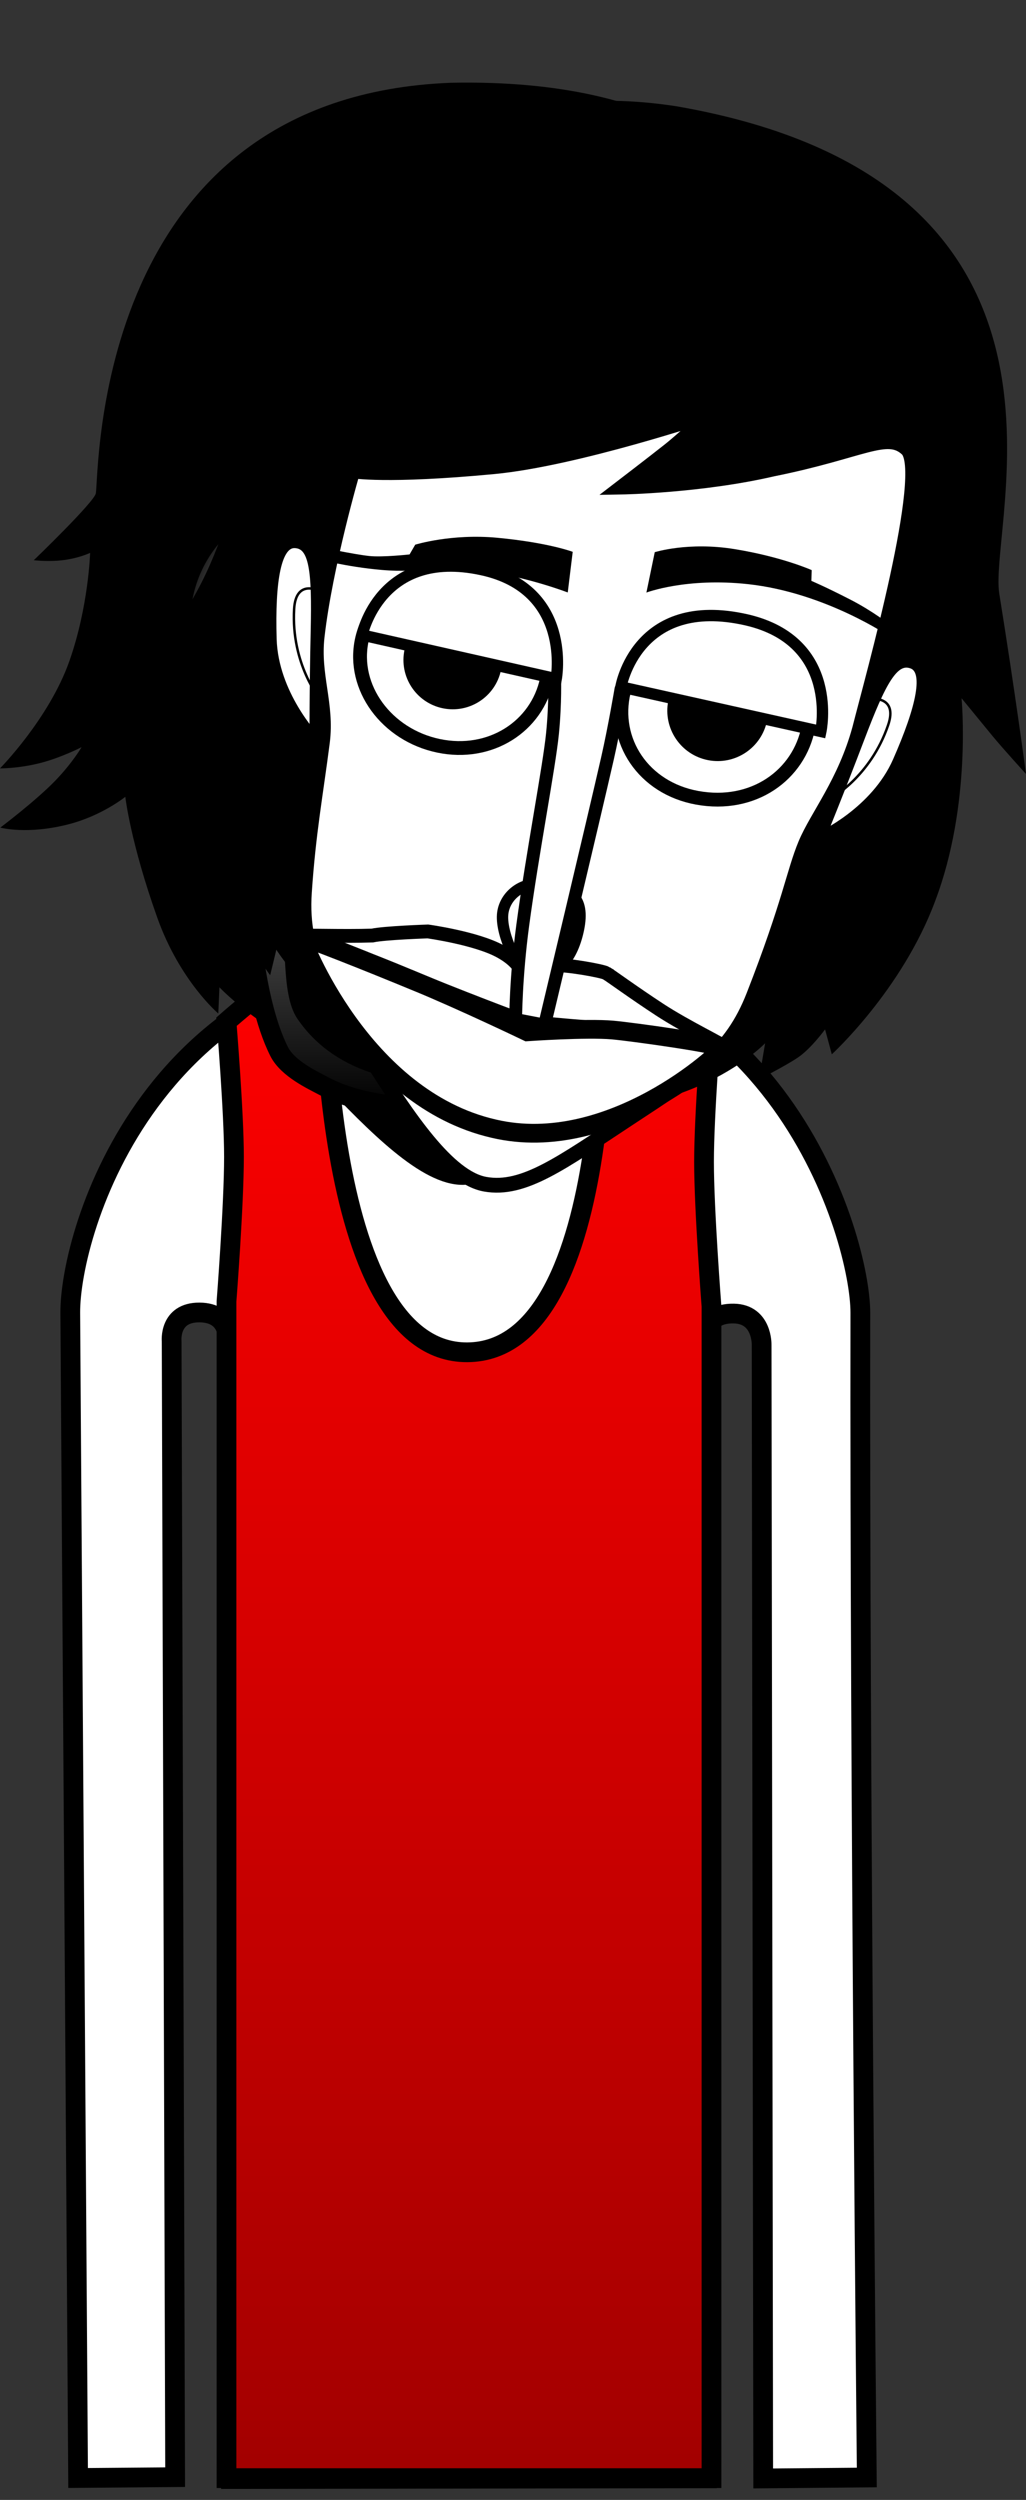 <svg version="1.1" xmlns="http://www.w3.org/2000/svg" xmlns:xlink="http://www.w3.org/1999/xlink" width="103.955" height="253.225" viewBox="0,0,103.955,253.225"><rect x="0" y="0" width="103.955" height="253.225" fill="#333333" stroke="none"/><defs><linearGradient x1="240.635" y1="150.326" x2="240.635" y2="304.406" gradientUnits="userSpaceOnUse" id="color-1"><stop offset="0" stop-color="#ff0000"/><stop offset="1" stop-color="#a20000"/></linearGradient><radialGradient cx="224.755" cy="116.38" r="12.849" gradientUnits="userSpaceOnUse" id="color-2"><stop offset="0" stop-color="#ffffff"/><stop offset="1" stop-color="#1a1a1a"/></radialGradient><radialGradient cx="252.32" cy="117.62" r="12.849" gradientUnits="userSpaceOnUse" id="color-3"><stop offset="0" stop-color="#ffffff"/><stop offset="1" stop-color="#1a1a1a"/></radialGradient><linearGradient x1="240.387" y1="134.961" x2="240.387" y2="141.384" gradientUnits="userSpaceOnUse" id="color-4"><stop offset="0" stop-color="#58575a"/><stop offset="1" stop-color="#000000"/></linearGradient><linearGradient x1="240.524" y1="140.219" x2="240.524" y2="165.736" gradientUnits="userSpaceOnUse" id="color-5"><stop offset="0" stop-color="#5f5f5f"/><stop offset="1" stop-color="#000000"/></linearGradient><linearGradient x1="251.948" y1="142.588" x2="251.948" y2="155.848" gradientUnits="userSpaceOnUse" id="color-6"><stop offset="0" stop-color="#4a4a4a"/><stop offset="1" stop-color="#000000"/></linearGradient><linearGradient x1="240.139" y1="142.611" x2="240.139" y2="145.16" gradientUnits="userSpaceOnUse" id="color-7"><stop offset="0" stop-color="#4a4a4a"/><stop offset="1" stop-color="#000000"/></linearGradient><linearGradient x1="244.898" y1="143.211" x2="244.898" y2="157.03" gradientUnits="userSpaceOnUse" id="color-8"><stop offset="0" stop-color="#4a4a4a"/><stop offset="1" stop-color="#000000"/></linearGradient><linearGradient x1="244.468" y1="157.286" x2="244.468" y2="160.426" gradientUnits="userSpaceOnUse" id="color-9"><stop offset="0" stop-color="#4a4a4a"/><stop offset="1" stop-color="#000000"/></linearGradient><linearGradient x1="235.066" y1="143.116" x2="235.066" y2="156.934" gradientUnits="userSpaceOnUse" id="color-10"><stop offset="0" stop-color="#4a4a4a"/><stop offset="1" stop-color="#000000"/></linearGradient><linearGradient x1="235.556" y1="157.229" x2="235.556" y2="160.368" gradientUnits="userSpaceOnUse" id="color-11"><stop offset="0" stop-color="#4a4a4a"/><stop offset="1" stop-color="#000000"/></linearGradient><linearGradient x1="244.66" y1="157.343" x2="244.66" y2="160.483" gradientUnits="userSpaceOnUse" id="color-12"><stop offset="0" stop-color="#4a4a4a"/><stop offset="1" stop-color="#000000"/></linearGradient><linearGradient x1="257.237" y1="142.42" x2="257.237" y2="145.797" gradientUnits="userSpaceOnUse" id="color-13"><stop offset="0" stop-color="#4a4a4a"/><stop offset="1" stop-color="#000000"/></linearGradient><linearGradient x1="223.239" y1="142.131" x2="223.239" y2="145.625" gradientUnits="userSpaceOnUse" id="color-14"><stop offset="0" stop-color="#4a4a4a"/><stop offset="1" stop-color="#000000"/></linearGradient><linearGradient x1="227.94" y1="142.588" x2="227.94" y2="155.848" gradientUnits="userSpaceOnUse" id="color-15"><stop offset="0" stop-color="#4a4a4a"/><stop offset="1" stop-color="#000000"/></linearGradient></defs><g transform="translate(-193.117,-53.387)"><g data-paper-data="{&quot;isPaintingLayer&quot;:true}" fill-rule="nonzero" stroke-linejoin="miter" stroke-miterlimit="10" stroke-dasharray="" stroke-dashoffset="0" style="mix-blend-mode: normal"><path d="M194.409,306.613v-253.225h91.182v253.225z" fill-opacity="0.01" fill="#000000" stroke="none" stroke-width="0" stroke-linecap="butt"/><path d="M201.03,304.392c0,0 -0.635,-94.384 -0.793,-118.012c-0.055,-8.153 8.187,-36.761 40.202,-36.921c31.602,-0.158 39.857,29.487 39.849,36.897c-0.077,46.243 0.654,117.986 0.654,117.986l-10.497,0.096l-0.159,-114.843c0,0 0.075,-3.099 -2.816,-3.154c-3.434,-0.065 -2.945,3.116 -2.945,3.116l0.205,114.87l-48.214,0.072l-0.305,-115.233c0,0 0.279,-2.919 -2.886,-2.934c-3.111,-0.015 -2.816,2.909 -2.816,2.909l0.353,115.067z" fill="#ffffff" stroke="#000000" stroke-width="2" stroke-linecap="butt"/><path d="M255.628,200.334c-0.571,0 -1.034,-0.463 -1.034,-1.034c0,-0.571 0.463,-1.034 1.034,-1.034c0.571,0 1.034,0.463 1.034,1.034c0,0.571 -0.463,1.034 -1.034,1.034z" fill="#000000" stroke="none" stroke-width="1.5" stroke-linecap="butt"/><path d="M250.368,204.569c-4.463,-0.314 -6.552,-1.794 -6.17,-2.58c0.118,-0.242 2.846,1.064 6.97,1.305c6.409,0.375 8.51,-0.632 8.51,-0.632v1.346c0,0 -2.413,1.047 -9.311,0.561z" fill="#000000" stroke="#000000" stroke-width="0" stroke-linecap="butt"/><path d="M222.555,199.3c0,-0.571 0.463,-1.034 1.034,-1.034c0.571,0 1.034,0.463 1.034,1.034c0,0.571 -0.463,1.034 -1.034,1.034c-0.571,0 -1.034,-0.463 -1.034,-1.034z" fill="#000000" stroke="none" stroke-width="1.5" stroke-linecap="butt"/><path d="M228.849,204.569c-6.897,0.486 -9.311,-0.561 -9.311,-0.561v-1.346c0,0 2.101,1.007 8.51,0.632c4.124,-0.241 6.853,-1.547 6.97,-1.305c0.383,0.786 -1.706,2.266 -6.17,2.58z" fill="#000000" stroke="#000000" stroke-width="0" stroke-linecap="butt"/><path d="M240.129,261.121c-0.819,0 -1.483,-0.664 -1.483,-1.483c0,-0.819 0.664,-1.483 1.483,-1.483c0.819,0 1.483,0.664 1.483,1.483c0,0.819 -0.664,1.483 -1.483,1.483z" data-paper-data="{&quot;index&quot;:null}" fill="#000000" stroke="none" stroke-width="1.5" stroke-linecap="butt"/><path d="M216.066,304.406v-119.201c0,0 0.757,-9.731 0.757,-14.639c0,-4.498 -0.757,-13.687 -0.757,-13.687c0,0 2.673,-2.353 4.656,-3.748c1.983,-1.395 5.172,-2.804 5.172,-2.804c0,0 -0.602,40.109 14.56,40.039c15.435,-0.072 13.832,-40.039 13.832,-40.039c0,0 3.913,1.52 6.166,2.947c2.253,1.427 4.754,3.605 4.754,3.605c0,0 -0.757,9.425 -0.757,14.192c0,4.842 0.757,14.639 0.757,14.639v118.697z" fill="url(#color-1)" stroke="#000000" stroke-width="2" stroke-linecap="butt"/><g stroke-linecap="butt"><path d="M196.539,110.134c0,0 6.163,-5.922 6.292,-6.788c0.337,-2.271 -0.168,-40.173 35.968,-41.574c44.636,-0.914 39.015,35.349 41.531,42.19c3.45,9.381 6.157,17.4 6.157,17.4c0,0 -2.767,-2.054 -4.08,-3.134c-1.224,-1.008 -3.801,-3.146 -3.801,-3.146c0,0 3.091,10.348 1.311,20.695c-1.562,9.481 -7.298,17.225 -7.298,17.225l-1.155,-2.347c0,0 -1.023,2.198 -2.16,3.333c-1.137,1.135 -3.439,2.913 -3.439,2.913l-0.092,-3.704c0,0 -7.06,11.018 -24.351,10.872c-16.306,-0.255 -26.072,-10.675 -26.072,-10.675l-0.116,2.655c0,0 -3.895,-3.293 -6.181,-9.708c-2.725,-7.646 -3.239,-12.243 -3.239,-12.243c0,0 -2.339,1.899 -5.717,2.774c-4.233,1.097 -6.947,0.345 -6.947,0.345c0,0 3.608,-2.717 5.584,-4.77c1.76,-1.828 2.647,-3.377 2.647,-3.377c0,0 -2.108,1.085 -4.233,1.618c-2.217,0.556 -4.03,0.531 -4.03,0.531c0,0 4.975,-5.037 7.031,-10.874c1.941,-5.511 2.1,-10.957 2.1,-10.957c0,0 -1.362,0.662 -3.33,0.795c-1.248,0.085 -2.378,-0.049 -2.378,-0.049z" fill="#000000" stroke="none" stroke-width="1.5"/><path d="M212.698,121.455c-0.577,-7.293 0.335,-17.154 0.335,-17.154c0,0 3.411,-0.041 13.914,-3.144c8.07,-2.384 20.547,-9.487 20.547,-9.487c0,0 -2.16,3.005 -3.408,4.46c-1.327,1.547 -3.993,4.563 -3.993,4.563c0,0 7.838,-1.668 14.675,-4.729c8.568,-3.536 10.593,-6.053 12.95,-4.593c2.783,1.724 1.03,23.183 0.718,28.741c-0.422,5.669 -2.533,9.5 -3.15,12.521c-0.617,3.021 -0.41,6.137 -2.206,16.04c-1.121,6.18 -4.162,8.925 -10.019,14.661c-5.858,5.736 -9.054,9.253 -13.014,9.322c-3.811,0.066 -8.936,-5.1 -13.935,-10.382c-5.324,-5.625 -8.875,-8.477 -9.716,-15.14c-0.757,-6 -0.777,-9.909 -1.123,-15.248c-0.253,-3.903 -2.261,-6.445 -2.576,-10.428z" fill="#000000" stroke="#000000" stroke-width="1.5"/><path d="M260.768,106.335c0,0 1.524,0.318 4.256,1.11c2.495,0.724 4.449,1.744 4.449,1.744l0.195,1.17c0,0 -7.25,-3.13 -15.116,-2.471c-6.29,0.527 -9.963,2.812 -9.963,2.812l0.046,-4.177c0,0 3.127,-1.704 7.864,-1.856c4.904,-0.157 8.091,0.591 8.091,0.591z" data-paper-data="{&quot;index&quot;:null}" fill="#000000" stroke="none" stroke-width="1.5"/><path d="M244.265,120.976c0.204,-4.888 4.453,-8.858 9.77,-8.858c5.318,0 9.275,3.966 9.275,8.858c0,4.892 -3.886,9.071 -9.7,9.142c-5.53,0.067 -9.558,-4.037 -9.345,-9.142z" fill="#000000" stroke="#000000" stroke-width="1.4"/><path d="M248.868,121.061c0,-2.818 2.285,-5.103 5.103,-5.103c2.818,0 5.103,2.285 5.103,5.103c0,2.818 -2.285,5.103 -5.103,5.103c-2.818,0 -5.103,-2.285 -5.103,-5.103z" fill="#000000" stroke="none" stroke-width="1.5"/><path d="M243.888,120.574c0,0 -0.247,-9.458 11.198,-9.103c9.714,0.333 9.547,9.652 9.547,9.652z" fill="#000000" stroke="#000000" stroke-width="1.15"/><path d="M220.67,110.431c0,0 3.37,-1.819 8.032,-2.282c5.167,-0.513 7.768,-0.066 7.768,-0.066l0.295,4.137c0,0 -3.836,-0.681 -8.018,-0.521c-5.593,0.213 -6.645,1.433 -10.898,1.891c-3.644,0.393 -6.737,0.159 -6.737,0.159l-0.026,-1.232c0,0 3.595,0.074 5.234,-0.068c1.352,-0.117 3.976,-0.938 3.976,-0.938z" fill="#000000" stroke="none" stroke-width="1.5"/><path d="M237.605,116.38c0,7.096 -5.753,12.849 -12.849,12.849c-7.096,0 -12.849,-5.753 -12.849,-12.849c0,-7.096 5.753,-12.849 12.849,-12.849c7.096,0 12.849,5.753 12.849,12.849z" fill="url(#color-2)" stroke="#000000" stroke-width="1"/><path d="M265.169,117.62c0,7.096 -5.753,12.849 -12.849,12.849c-7.096,0 -12.849,-5.753 -12.849,-12.849c0,-7.096 5.753,-12.849 12.849,-12.849c7.096,0 12.849,5.753 12.849,12.849z" fill="url(#color-3)" stroke="#000000" stroke-width="1"/><path d="M240.815,149.43c0.218,0.019 0.539,-1.142 2.078,-1.651c1.487,-0.492 3.605,-0.336 4.905,-0.202c1.433,0.432 8.883,3.575 8.883,3.575c0,0 -6.516,0.57 -9.362,0.888c-2.385,0.266 -6.752,0.893 -6.752,0.893l-17.805,-3.494c0,0 1.639,-0.329 4.068,-1.065c2.806,-0.851 3.581,-1.22 4.45,-1.32c2.064,-0.239 4.506,-0.232 6.832,0.44c2.493,0.72 2.487,1.919 2.704,1.937z" fill="#ffffff" stroke="#000000" stroke-width="1.25"/><path d="M239.605,160.137c-13.24,-0.266 -17.937,-10.564 -17.937,-10.564c0,0 6.205,1.06 9.194,1.69c3.088,0.65 5.728,1.848 9.579,1.994c3.851,0.146 5.95,-1.012 8.28,-1.23c1.807,-0.169 8.199,-0.507 8.199,-0.507c0,0 -2.897,8.908 -17.316,8.618z" fill="#ffffff" stroke="#000000" stroke-width="1.25"/><path d="M243.769,145.081c-0.114,1.761 -1.367,3.053 -3.534,3.053c-2.168,0 -3.321,-2.14 -3.321,-3.905c0,-1.765 1.153,-2.485 3.321,-2.485c2.168,0 3.685,1.004 3.534,3.337z" fill="#ffffff" stroke="#000000" stroke-width="1"/><path d="M258.741,152.966c0,6.256 -8.025,11.328 -17.924,11.328c-9.899,0 -17.924,-5.072 -17.924,-11.328c0,-3.096 -5.554,-10.921 -2.369,-12.965c3.251,-2.087 15.292,1.638 20.292,1.638c6.606,0 16.574,-2.617 19.683,0.745c1.55,1.676 -1.759,8.501 -1.759,10.583z" fill="#000000" stroke="none" stroke-width="0"/><path d="M262.702,137.331c1.765,0.97 -0.132,3.765 -1.309,4.475c-1.588,0.959 -23.857,1.288 -24.777,1.288c-2.034,0 -14.545,-1.402 -19.023,-2.497c-2.22,-0.543 -1.349,-2.923 -1.349,-3.682c0,-1.005 4.483,-0.165 7.809,-1.187c4.247,-1.306 7.884,-3.427 9.59,-3.427c0.483,0 1.914,0.022 3.32,0.635c0.885,0.386 1.761,1.477 2.385,1.462c2.066,-0.051 2.558,-1.456 4.211,-1.804c0.603,-0.127 2.446,-0.45 4.201,0.07c2.039,0.604 4.142,2.128 6.924,2.986c2.948,0.91 6.665,0.938 8.018,1.682z" fill="#0b0509" stroke="none" stroke-width="0"/><path d="M263.644,138.959c0,1.598 -18.692,2.425 -25.355,2.425c-6.664,0 -21.159,-1.139 -21.159,-2.738c0,-0.728 4.076,0.321 7.431,-0.365c4.006,-0.819 7.653,-3.311 11.28,-3.311c0.485,0 1.719,-0.106 2.82,0.406c0.655,0.305 1.501,0.708 2.075,0.721c1.224,0.026 0.761,-0.063 1.786,-0.415c0.981,-0.338 3.109,-0.317 3.961,-0.147c3.202,0.639 6.838,2.664 9.905,3.076c3.414,0.458 7.255,-0.243 7.255,0.349z" fill="url(#color-4)" stroke="none" stroke-width="0"/><path d="M222.59,145.685c0.591,2.82 0.036,8.22 1.492,10.344c3.791,5.526 10.451,6.226 15.918,6.226c3.394,0 6.646,0.609 9.326,-0.865c1.149,-0.632 3.738,-1.486 4.915,-3.132c2.621,-3.664 2.996,-10.116 4.54,-14.286c1.215,-3.281 4.124,-3.524 4.126,-3.459c0.014,0.456 -0.125,1.208 -0.532,3.498c-0.723,4.066 -1.74,9.362 -1.74,9.999c0,2.461 -1.772,4.829 -3.584,6.54c-0.251,0.237 -2.561,3.49 -5.588,4.437c-3.199,1.001 -6.69,0.709 -10.588,0.709c-5.956,0 -11.022,-0.181 -15.054,-2.35c-1.016,-0.547 -3.546,-1.706 -4.416,-3.434c-2.898,-5.755 -3.262,-16.361 -3.262,-19.238c0,-1.998 4.049,3.106 4.448,5.01z" data-paper-data="{&quot;index&quot;:null}" fill="url(#color-5)" stroke="#000000" stroke-width="2"/><g stroke="none" stroke-width="0"><path d="M250.263,149.084c-0.922,-3.049 -2.672,-5.58 -2.183,-6.084c0.274,-0.283 5.969,-0.468 6.021,-0.396c1.449,2.029 1.516,7.765 1.797,8.512c0.047,0.125 -1.24,2.849 -2.565,3.823c-0.6,0.441 -1.774,0.645 -2.075,0.904c-0.204,0.176 0.019,-3.403 -0.996,-6.759z" fill="url(#color-6)"/><path d="M240.033,145.16l-1.069,-2.549h2.351z" fill="url(#color-7)"/><path d="M248.959,154.765c-0.01,0.03 -0.918,0.75 -2.847,1.335c-1.27,0.385 -3.087,0.703 -4.048,0.847c-0.357,0.053 -0.595,0.083 -0.643,0.083c-0.732,0 -0.9,-6.051 0.055,-9.632c0.374,-1.4 0.862,-3.268 2.078,-3.931c1.064,-0.58 2.86,-0.126 3.3,0.889c1.163,2.682 2.289,9.824 2.104,10.41z" fill="url(#color-8)"/><path d="M241.518,160.426l-0.255,-1.946c0,0 2.801,-0.199 3.944,-0.412c0.962,-0.179 2.466,-0.782 2.466,-0.782l-0.066,1.774c0,0 -1.403,0.502 -2.407,0.727c-1.025,0.23 -3.682,0.639 -3.682,0.639z" fill="url(#color-9)"/><path d="M233.108,144.26c0.44,-1.014 2.236,-1.469 3.3,-0.889c1.216,0.663 1.705,2.531 2.078,3.931c0.956,3.581 0.788,9.632 0.055,9.632c-0.048,0 -0.287,-0.029 -0.643,-0.083c-0.96,-0.144 -2.777,-0.462 -4.048,-0.847c-1.929,-0.585 -2.837,-1.304 -2.847,-1.335c-0.186,-0.586 0.94,-7.728 2.104,-10.41z" data-paper-data="{&quot;index&quot;:null}" fill="url(#color-10)"/><path d="M234.824,159.729c-1.005,-0.225 -2.407,-0.727 -2.407,-0.727l-0.066,-1.774c0,0 1.504,0.603 2.466,0.782c1.143,0.213 3.944,0.412 3.944,0.412l-0.255,1.946c0,0 -2.657,-0.409 -3.682,-0.639z" data-paper-data="{&quot;index&quot;:null}" fill="url(#color-11)"/><path d="M241.71,160.483l-0.255,-1.946c0,0 2.801,-0.199 3.944,-0.412c0.962,-0.179 2.466,-0.782 2.466,-0.782l-0.066,1.774c0,0 -1.403,0.502 -2.407,0.727c-1.025,0.23 -3.682,0.639 -3.682,0.639z" data-paper-data="{&quot;index&quot;:null}" fill="url(#color-12)"/><path d="M257.13,145.797l-1.069,-3.378h2.351z" fill="url(#color-13)"/><path d="M222.455,145.625l-0.372,-3.495l2.313,0.378z" fill="url(#color-14)"/><path d="M228.628,155.842c-0.301,-0.258 -1.475,-0.462 -2.075,-0.904c-1.324,-0.974 -2.612,-3.698 -2.565,-3.823c0.282,-0.747 0.348,-6.483 1.797,-8.512c0.052,-0.072 5.747,0.113 6.021,0.396c0.489,0.504 -1.261,3.035 -2.183,6.084c-1.015,3.355 -0.792,6.934 -0.996,6.759z" data-paper-data="{&quot;index&quot;:null}" fill="url(#color-15)"/></g></g><g><path d="M210.945,103.523c0,0 7.184,-4.631 7.476,-5.456c0.766,-2.164 7.536,-39.46 43.27,-33.909c43.984,7.659 31.516,42.172 32.674,49.369c1.588,9.868 2.707,18.258 2.707,18.258c0,0 -2.322,-2.546 -3.403,-3.858c-1.008,-1.224 -3.128,-3.816 -3.128,-3.816c0,0 1.05,10.749 -2.68,20.563c-3.351,9.006 -10.464,15.507 -10.464,15.507l-0.684,-2.525c0,0 -1.425,1.961 -2.759,2.857c-1.334,0.896 -3.933,2.2 -3.933,2.2l0.62,-3.653c0,0 -9.041,9.46 -25.983,6.002c-15.955,-3.376 -23.542,-15.475 -23.542,-15.475l-0.623,2.583c0,0 -3.191,-3.978 -4.206,-10.712c-1.209,-8.026 -0.833,-12.637 -0.833,-12.637c0,0 -2.66,1.416 -6.143,1.627c-4.365,0.265 -6.884,-0.993 -6.884,-0.993c0,0 4.062,-1.975 6.395,-3.611c2.078,-1.457 3.245,-2.807 3.245,-2.807c0,0 -2.276,0.661 -4.464,0.777c-2.283,0.121 -4.057,-0.251 -4.057,-0.251c0,0 5.848,-3.99 8.985,-9.325c2.961,-5.037 4.161,-10.352 4.161,-10.352c0,0 -1.463,0.388 -3.421,0.142c-1.241,-0.156 -2.324,-0.504 -2.324,-0.504z" fill="#000000" stroke="none" stroke-width="1.5" stroke-linecap="butt"/><path d="M225.25,117.852c0.832,-7.269 3.617,-16.772 3.617,-16.772c0,0 3.355,0.613 14.259,-0.419c8.377,-0.793 21.985,-5.373 21.985,-5.373c0,0 -2.696,2.535 -4.2,3.724c-1.598,1.264 -4.793,3.713 -4.793,3.713c0,0 8.012,-0.134 15.309,-1.829c9.087,-1.828 11.556,-3.91 13.591,-2.025c2.401,2.225 -3.433,22.95 -4.804,28.345c-1.5,5.483 -4.307,8.838 -5.492,11.685c-1.185,2.847 -1.578,5.944 -5.24,15.319c-2.285,5.851 -5.795,7.961 -12.644,12.468c-6.848,4.507 -10.659,7.346 -14.559,6.654c-3.753,-0.665 -7.792,-6.718 -11.687,-12.861c-4.147,-6.541 -7.085,-10.021 -6.633,-16.721c0.407,-6.034 1.137,-9.874 1.821,-15.181c0.5,-3.879 -0.984,-6.759 -0.53,-10.728z" fill="#ffffff" stroke="#000000" stroke-width="1.5" stroke-linecap="butt"/><path d="M275.327,112.226c0,0 1.435,0.604 3.964,1.905c2.31,1.188 4.033,2.565 4.033,2.565l-0.033,1.186c0,0 -6.515,-4.462 -14.362,-5.322c-6.274,-0.688 -10.318,0.851 -10.318,0.851l0.846,-4.091c0,0 3.396,-1.073 8.074,-0.314c4.843,0.786 7.827,2.131 7.827,2.131z" data-paper-data="{&quot;index&quot;:null}" fill="#000000" stroke="none" stroke-width="1.5" stroke-linecap="butt"/><path d="M254.56,151.97c0.519,0.317 2.758,1.965 5.415,3.702c2.678,1.752 6.64,3.633 6.589,3.794c-0.065,0.204 -10.285,-1.777 -13.547,-2.002c-2.734,-0.188 -6.7,-0.59 -6.7,-0.59c0,0 -6.75,-2.502 -12.558,-4.944c-4.655,-1.957 -9.888,-3.624 -9.881,-3.717c0.01,-0.127 3.933,0.044 6.965,-0.061c1.22,-0.268 5.624,-0.415 5.624,-0.415c0,0 4.917,0.677 7.356,2.027c2.613,1.446 2.314,2.944 2.553,3.014c0,0 1.498,-1.49 2.728,-1.612c1.231,-0.122 5.068,0.566 5.456,0.803z" fill="#ffffff" stroke="#000000" stroke-width="1.4" stroke-linecap="butt"/><path d="M235.385,152.864c4.8,1.984 11.158,5.04 11.158,5.04c0,0 5.981,-0.417 8.642,-0.181c2.063,0.183 11.143,1.456 11.115,1.831c-0.027,0.366 -11.336,10.93 -23.142,8.163c-13.431,-3.067 -19.539,-19.238 -19.47,-19.396c0.07,-0.159 6.896,2.561 11.696,4.545z" fill="#ffffff" stroke="#000000" stroke-width="1.9" stroke-linecap="butt"/><path d="M246.729,152.03c-1.015,-0.198 -2.848,-3.878 -2.688,-5.99c0.142,-1.89 2.024,-3.505 4.45,-3.031c2.426,0.474 4.03,1.287 3.152,4.883c-0.745,3.052 -2.489,4.612 -4.914,4.138z" fill="#ffffff" stroke="#000000" stroke-width="1.15" stroke-linecap="butt"/><path d="M256.033,123.184c0,0 -0.66,3.916 -1.36,6.996c-1.386,6.098 -6.383,27.039 -6.383,27.039l-2.928,-0.563c0,0 0.012,-4.249 0.719,-9.539c0.957,-7.16 2.682,-16.077 3.014,-19.415c0.315,-3.163 0.216,-5.78 0.216,-5.78" fill="#ffffff" stroke="#000000" stroke-width="1.3" stroke-linecap="round"/><path d="M224.978,128.113c0,0 -4.167,-4.397 -4.33,-9.99c-0.172,-5.885 0.431,-9.832 2.386,-9.715c1.955,0.118 2.197,2.851 2.062,8.916c-0.136,6.065 -0.119,10.789 -0.119,10.789z" data-paper-data="{&quot;index&quot;:null}" fill="#ffffff" stroke="#000000" stroke-width="1" stroke-linecap="butt"/><path d="M225.536,124.2c0,0 -2.937,-3.552 -2.618,-9.122c0.178,-3.107 2.554,-1.824 2.554,-1.824" fill="none" stroke="#000000" stroke-width="0.25" stroke-linecap="round"/><path d="M229.769,118.245c1.007,-4.788 6.461,-7.843 11.72,-6.737c5.258,1.106 8.046,5.9 7.038,10.688c-1.007,4.788 -5.733,7.841 -10.991,6.735c-5.258,-1.106 -8.774,-5.898 -7.767,-10.685z" fill="#ffffff" stroke="#000000" stroke-width="1.4" stroke-linecap="butt"/><path d="M234.102,119.211c0.568,-2.7 3.217,-4.428 5.916,-3.86c2.7,0.568 4.428,3.217 3.86,5.916c-0.568,2.7 -3.217,4.428 -5.916,3.86c-2.7,-0.568 -4.428,-3.217 -3.86,-5.916z" fill="#000000" stroke="none" stroke-width="1.5" stroke-linecap="butt"/><path d="M256.323,123.432c1.137,-4.759 6.068,-7.841 11.287,-6.821c5.219,1.019 8.342,5.67 7.405,10.472c-0.938,4.802 -5.553,8.158 -11.272,7.113c-5.44,-0.994 -8.607,-5.794 -7.42,-10.764z" fill="#ffffff" stroke="#000000" stroke-width="1.4" stroke-linecap="butt"/><path d="M260.824,124.398c0.54,-2.766 3.221,-4.571 5.987,-4.03c2.766,0.54 4.571,3.221 4.03,5.987c-0.54,2.766 -3.221,4.571 -5.987,4.03c-2.766,-0.54 -4.571,-3.221 -4.03,-5.987z" fill="#000000" stroke="none" stroke-width="1.5" stroke-linecap="butt"/><path d="M229.804,117.71c0,0 1.79,-8.836 12.096,-6.629c9.264,1.978 7.575,11.064 7.575,11.064z" fill="#ffffff" stroke="#000000" stroke-width="1.15" stroke-linecap="butt"/><path d="M256.03,122.965c0,0 1.571,-9.33 12.735,-6.788c9.47,2.189 7.52,11.303 7.52,11.303z" fill="#ffffff" stroke="#000000" stroke-width="1.15" stroke-linecap="butt"/><path d="M235.187,108.56c0,0 3.656,-1.139 8.321,-0.7c5.169,0.487 7.637,1.424 7.637,1.424l-0.503,4.117c0,0 -3.634,-1.403 -7.769,-2.048c-5.531,-0.863 -6.796,0.133 -11.058,-0.233c-3.652,-0.313 -6.643,-1.135 -6.643,-1.135l0.211,-1.214c0,0 3.514,0.762 5.15,0.936c1.35,0.144 4.082,-0.159 4.082,-0.159z" fill="#000000" stroke="none" stroke-width="1.5" stroke-linecap="butt"/><path d="M280.239,128.094c2.156,-5.671 3.409,-8.112 5.265,-7.485c1.856,0.626 0.929,4.511 -1.444,9.899c-2.255,5.121 -7.77,7.627 -7.77,7.627c0,0 1.793,-4.37 3.949,-10.04z" data-paper-data="{&quot;index&quot;:null}" fill="#ffffff" stroke="#000000" stroke-width="1" stroke-linecap="butt"/><path d="M281.424,124.181c0,0 2.684,-0.294 1.68,2.651c-1.8,5.28 -5.858,7.466 -5.858,7.466" data-paper-data="{&quot;index&quot;:null}" fill="none" stroke="#000000" stroke-width="0.25" stroke-linecap="round"/></g></g></g></svg>